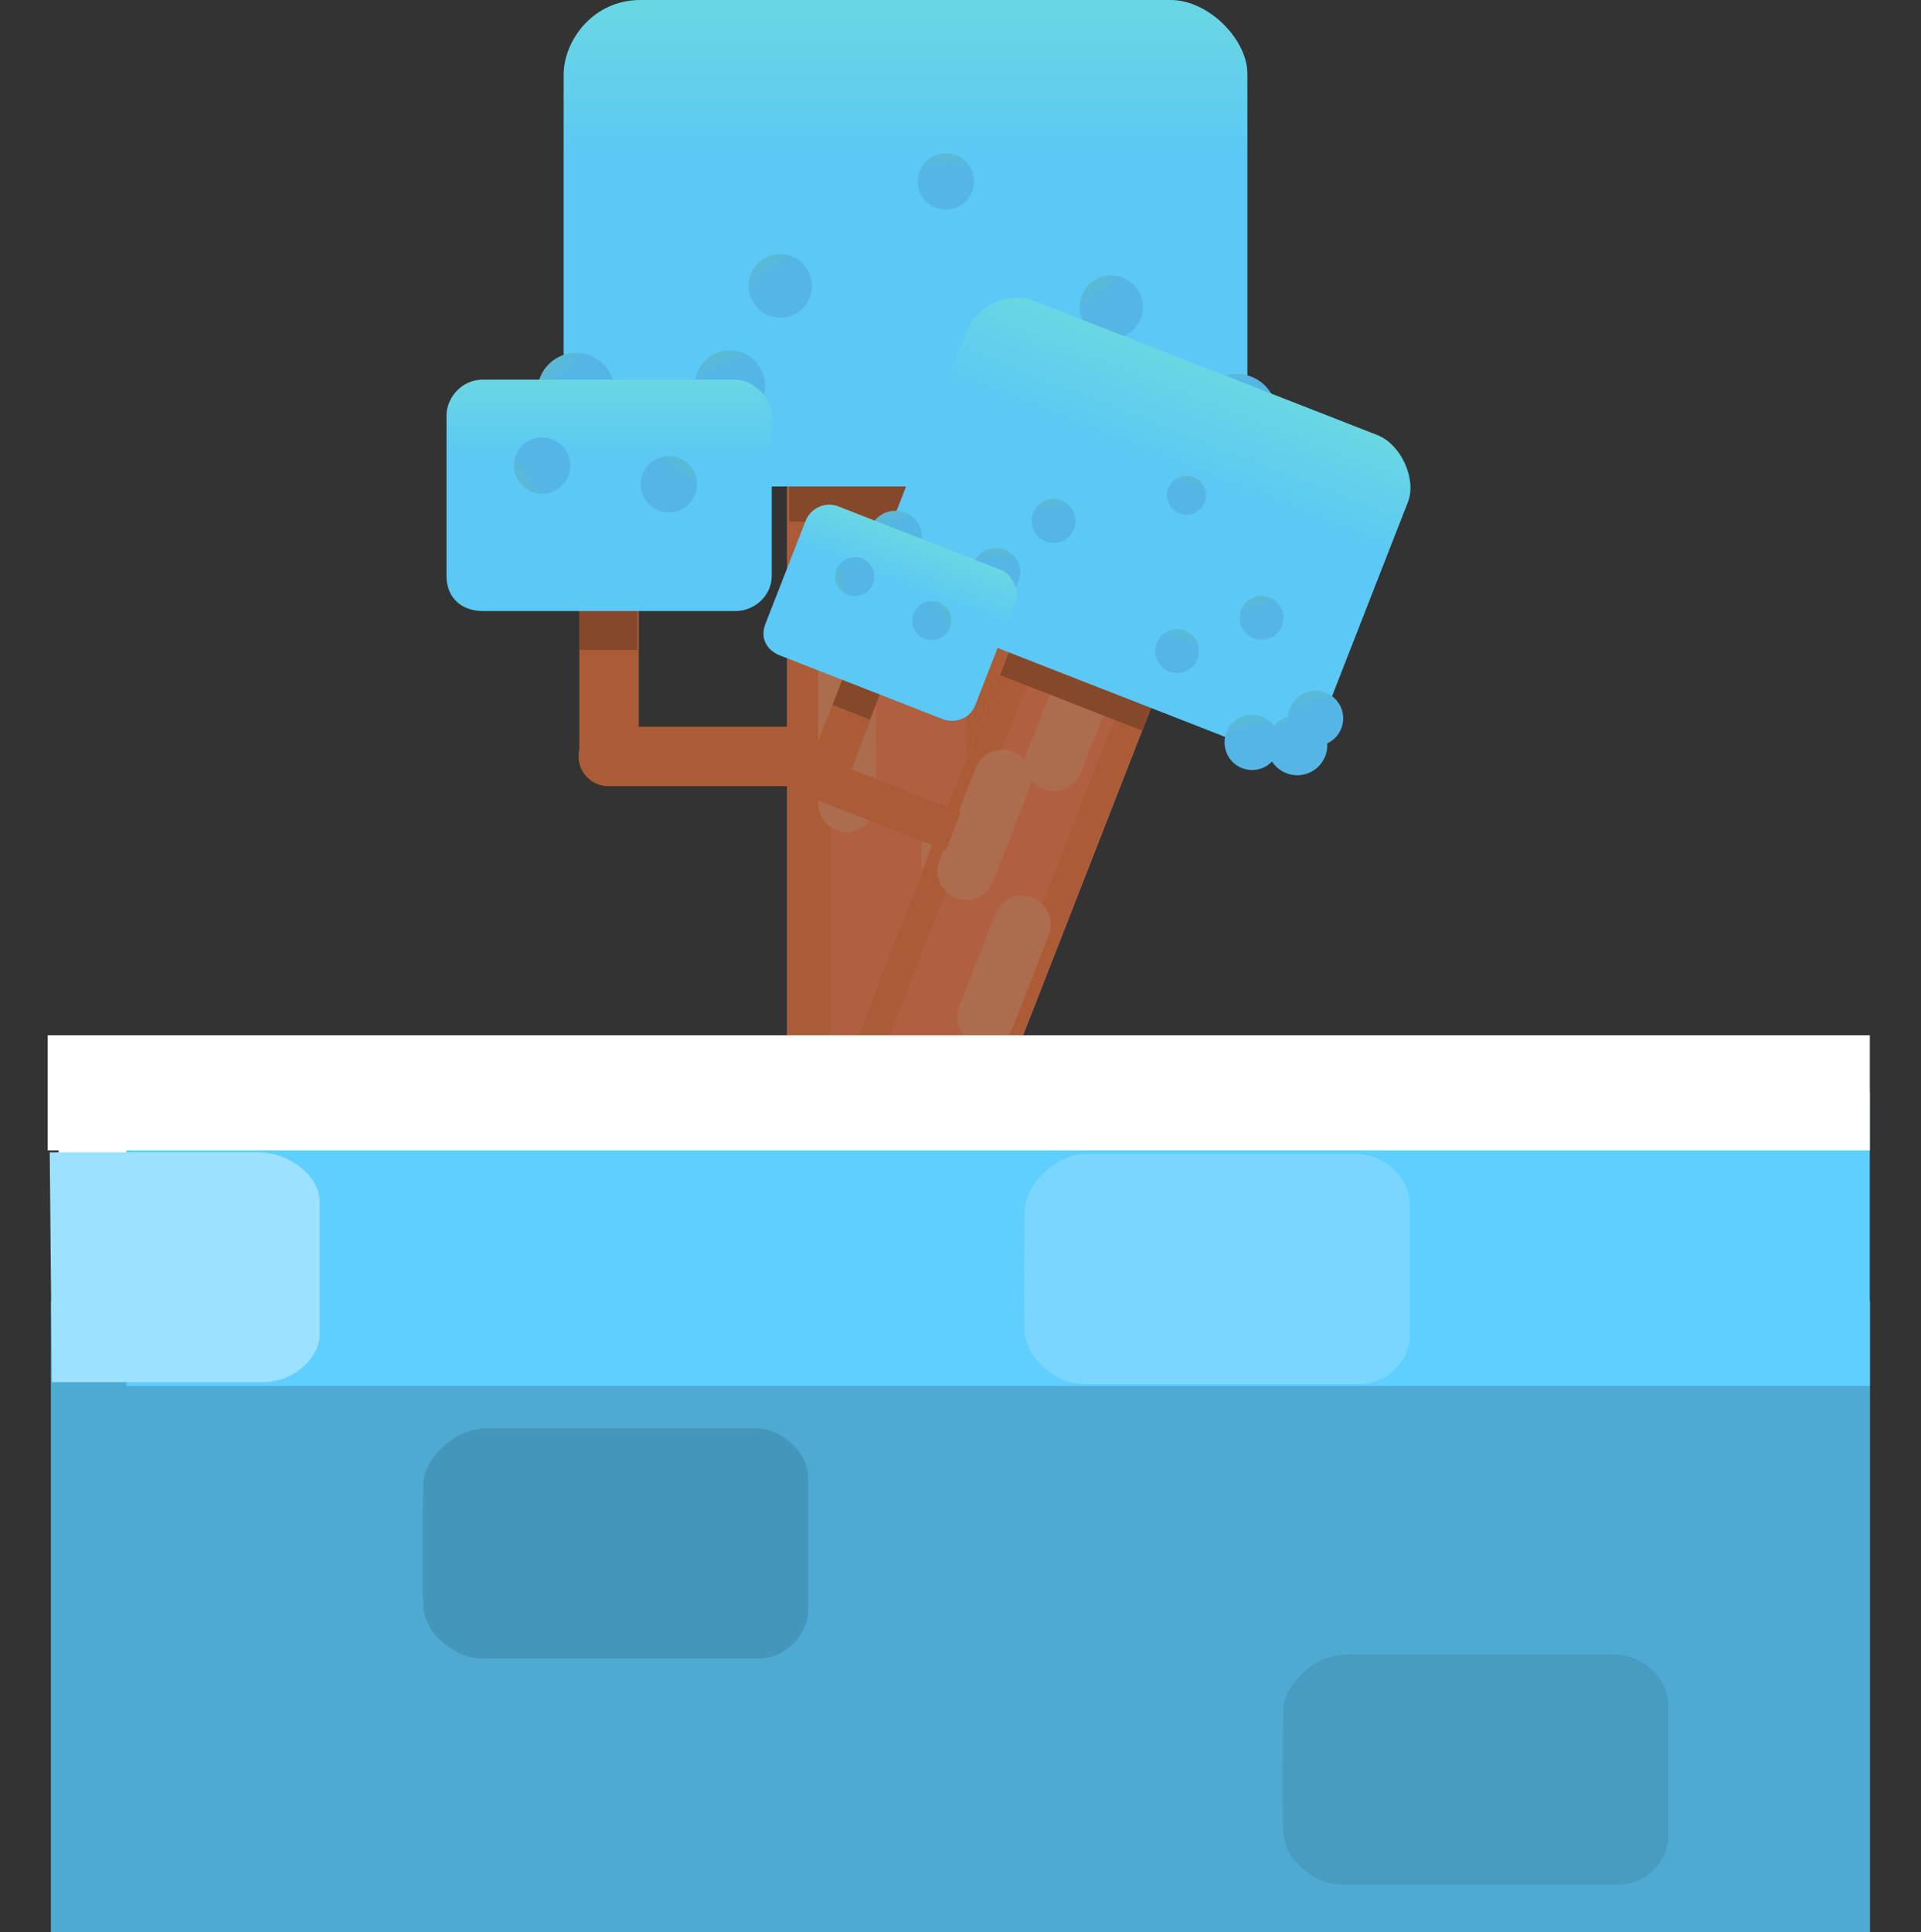 <svg version="1.1" xmlns="http://www.w3.org/2000/svg" xmlns:xlink="http://www.w3.org/1999/xlink" width="200.345" height="201.495" viewBox="0,0,200.345,201.495"><rect x="0" y="0" width="200.345" height="201.495" fill="#333333" stroke="none"/><defs><linearGradient x1="234.44" y1="-7.036" x2="234.44" y2="43.689" gradientUnits="userSpaceOnUse" id="color-1"><stop offset="0" stop-color="#86f5bf"/><stop offset="1" stop-color="#5bc8f5"/></linearGradient><linearGradient x1="192.912" y1="63.413" x2="200.517" y2="71.383" gradientUnits="userSpaceOnUse" id="color-2"><stop offset="0" stop-color="#6bc399"/><stop offset="1" stop-color="#55b6e6"/></linearGradient><linearGradient x1="193.21" y1="60.404" x2="198.787" y2="66.249" gradientUnits="userSpaceOnUse" id="color-3"><stop offset="0" stop-color="#6bc399"/><stop offset="1" stop-color="#55b6e6"/></linearGradient><linearGradient x1="266.066" y1="63.692" x2="267.551" y2="72.627" gradientUnits="userSpaceOnUse" id="color-4"><stop offset="0" stop-color="#6bc399"/><stop offset="1" stop-color="#55b6e6"/></linearGradient><linearGradient x1="262.789" y1="61.765" x2="267.824" y2="68.392" gradientUnits="userSpaceOnUse" id="color-5"><stop offset="0" stop-color="#6bc399"/><stop offset="1" stop-color="#55b6e6"/></linearGradient><linearGradient x1="255.2" y1="68.619" x2="260.235" y2="75.246" gradientUnits="userSpaceOnUse" id="color-6"><stop offset="0" stop-color="#6bc399"/><stop offset="1" stop-color="#55b6e6"/></linearGradient><linearGradient x1="250.97" y1="52.309" x2="254.969" y2="57.572" gradientUnits="userSpaceOnUse" id="color-7"><stop offset="0" stop-color="#6bc399"/><stop offset="1" stop-color="#55b6e6"/></linearGradient><linearGradient x1="245.576" y1="59.956" x2="245.81" y2="66.561" gradientUnits="userSpaceOnUse" id="color-8"><stop offset="0" stop-color="#6bc399"/><stop offset="1" stop-color="#55b6e6"/></linearGradient><linearGradient x1="216.95" y1="49.757" x2="220.546" y2="55.303" gradientUnits="userSpaceOnUse" id="color-9"><stop offset="0" stop-color="#6bc399"/><stop offset="1" stop-color="#55b6e6"/></linearGradient><linearGradient x1="238.527" y1="38.458" x2="238.622" y2="44.332" gradientUnits="userSpaceOnUse" id="color-10"><stop offset="0" stop-color="#6bc399"/><stop offset="1" stop-color="#55b6e6"/></linearGradient><linearGradient x1="212.388" y1="58.749" x2="215.416" y2="65.44" gradientUnits="userSpaceOnUse" id="color-11"><stop offset="0" stop-color="#6bc399"/><stop offset="1" stop-color="#55b6e6"/></linearGradient><linearGradient x1="203.531" y1="50.286" x2="203.531" y2="74.413" gradientUnits="userSpaceOnUse" id="color-12"><stop offset="0" stop-color="#86f5bf"/><stop offset="1" stop-color="#5bc8f5"/></linearGradient><linearGradient x1="190.482" y1="79.303" x2="195.392" y2="76.077" gradientUnits="userSpaceOnUse" id="color-13"><stop offset="0" stop-color="#6bc399"/><stop offset="1" stop-color="#55b6e6"/></linearGradient><linearGradient x1="214.261" y1="71.605" x2="210.609" y2="76.208" gradientUnits="userSpaceOnUse" id="color-14"><stop offset="0" stop-color="#6bc399"/><stop offset="1" stop-color="#55b6e6"/></linearGradient><linearGradient x1="274.325" y1="43.385" x2="261.55" y2="76.072" gradientUnits="userSpaceOnUse" id="color-15"><stop offset="0" stop-color="#86f5bf"/><stop offset="1" stop-color="#5bc8f5"/></linearGradient><linearGradient x1="229.821" y1="78.323" x2="232.714" y2="85.375" gradientUnits="userSpaceOnUse" id="color-16"><stop offset="0" stop-color="#6bc399"/><stop offset="1" stop-color="#55b6e6"/></linearGradient><linearGradient x1="230.771" y1="76.459" x2="232.892" y2="81.63" gradientUnits="userSpaceOnUse" id="color-17"><stop offset="0" stop-color="#6bc399"/><stop offset="1" stop-color="#55b6e6"/></linearGradient><linearGradient x1="276.891" y1="96.927" x2="275.598" y2="103.059" gradientUnits="userSpaceOnUse" id="color-18"><stop offset="0" stop-color="#6bc399"/><stop offset="1" stop-color="#55b6e6"/></linearGradient><linearGradient x1="275.265" y1="94.86" x2="276.84" y2="100.398" gradientUnits="userSpaceOnUse" id="color-19"><stop offset="0" stop-color="#6bc399"/><stop offset="1" stop-color="#55b6e6"/></linearGradient><linearGradient x1="268.648" y1="97.365" x2="270.224" y2="102.904" gradientUnits="userSpaceOnUse" id="color-20"><stop offset="0" stop-color="#6bc399"/><stop offset="1" stop-color="#55b6e6"/></linearGradient><linearGradient x1="270.03" y1="85.79" x2="271.282" y2="90.188" gradientUnits="userSpaceOnUse" id="color-21"><stop offset="0" stop-color="#6bc399"/><stop offset="1" stop-color="#55b6e6"/></linearGradient><linearGradient x1="264.628" y1="89.359" x2="263.116" y2="93.674" gradientUnits="userSpaceOnUse" id="color-22"><stop offset="0" stop-color="#6bc399"/><stop offset="1" stop-color="#55b6e6"/></linearGradient><linearGradient x1="248.751" y1="75.577" x2="249.671" y2="80.057" gradientUnits="userSpaceOnUse" id="color-23"><stop offset="0" stop-color="#6bc399"/><stop offset="1" stop-color="#55b6e6"/></linearGradient><linearGradient x1="265.5" y1="73.73" x2="264.082" y2="77.54" gradientUnits="userSpaceOnUse" id="color-24"><stop offset="0" stop-color="#6bc399"/><stop offset="1" stop-color="#55b6e6"/></linearGradient><linearGradient x1="243.546" y1="80.223" x2="243.812" y2="85.297" gradientUnits="userSpaceOnUse" id="color-25"><stop offset="0" stop-color="#6bc399"/><stop offset="1" stop-color="#55b6e6"/></linearGradient><linearGradient x1="239.97" y1="72.538" x2="233.893" y2="88.086" gradientUnits="userSpaceOnUse" id="color-26"><stop offset="0" stop-color="#86f5bf"/><stop offset="1" stop-color="#5bc8f5"/></linearGradient><linearGradient x1="224.253" y1="87.95" x2="228.23" y2="87.108" gradientUnits="userSpaceOnUse" id="color-27"><stop offset="0" stop-color="#6bc399"/><stop offset="1" stop-color="#55b6e6"/></linearGradient><linearGradient x1="241.515" y1="88.979" x2="238.002" y2="91.026" gradientUnits="userSpaceOnUse" id="color-28"><stop offset="0" stop-color="#6bc399"/><stop offset="1" stop-color="#55b6e6"/></linearGradient></defs><g transform="translate(-140.004,-26.78)"><g data-paper-data="{&quot;isPaintingLayer&quot;:true}" fill-rule="nonzero" stroke-linejoin="miter" stroke-miterlimit="10" stroke-dasharray="" stroke-dashoffset="0" style="mix-blend-mode: normal"><g data-paper-data="{&quot;index&quot;:null}"><g><g><path d="M222.087,143.52v-67.565h23.256v67.565z" fill="#b06041" stroke="none" stroke-width="0" stroke-linecap="butt"/><path d="M240.814,143.52v-67.565h4.406v67.565z" fill="#ab5c37" stroke="none" stroke-width="0" stroke-linecap="butt"/><path d="M222.21,143.52v-67.565h4.406v67.565z" fill="#ab5c37" stroke="none" stroke-width="0" stroke-linecap="butt"/><path d="M228.331,110.554v-15.014" fill="none" stroke="#ad6c4e" stroke-width="6" stroke-linecap="round"/><path d="M239.102,114.96v15.014" fill="none" stroke="#ad6c4e" stroke-width="6" stroke-linecap="round"/><path d="M234.696,78.077v-2.122v14.525" fill="none" stroke="#ad6c4e" stroke-width="6" stroke-linecap="round"/></g><g fill="#ab5c37" stroke="none" stroke-linecap="butt"><path d="M203.605,108.758v-6.202h20.726v6.202z" stroke-width="NaN"/><path d="M203.442,108.758c-1.713,0 -3.101,-1.388 -3.101,-3.101c0,-1.713 1.388,-3.101 3.101,-3.101c1.713,0 3.101,1.388 3.101,3.101c0,1.713 -1.388,3.101 -3.101,3.101z" stroke-width="0"/></g><g fill="#ab5c37" stroke="none" stroke-linecap="butt"><path d="M206.625,105.413h-6.202v-20.726h6.202z" stroke-width="NaN"/><path d="M206.625,105.576c0,1.713 -1.388,3.101 -3.101,3.101c-1.713,0 -3.101,-1.388 -3.101,-3.101c0,-1.713 1.388,-3.101 3.101,-3.101c1.713,0 3.101,1.388 3.101,3.101z" stroke-width="0"/></g><path d="M222.312,81.178v-5.059h23.011v5.059z" fill="#86482b" stroke="none" stroke-width="NaN" stroke-linecap="butt"/><path d="M200.443,94.56v-5.059h6.038v5.059z" fill="#86482b" stroke="none" stroke-width="NaN" stroke-linecap="butt"/></g><g stroke="none" stroke-width="0" stroke-linecap="butt"><path d="M270.097,69.732c0,4.627 -3.993,7.773 -7.875,7.773c-8.332,0 -40.336,0 -55.448,0c-4.873,0 -7.989,-3.091 -7.989,-7.65c0,-10.636 0,-29.26 0,-35.251c0,-3.655 3.117,-7.823 7.989,-7.823c15.078,0 46.97,0 55.333,0c3.931,0 7.99,4.093 7.99,7.701c0,5.952 0,24.557 0,35.251z" fill="url(#color-1)"/><path d="M206.093,77.228c-2.201,2.1 -5.688,2.018 -7.787,-0.183c-2.1,-2.201 -2.018,-5.688 0.183,-7.787c2.201,-2.1 5.688,-2.018 7.787,0.183c2.1,2.201 2.018,5.688 -0.183,7.787z" fill="url(#color-2)"/><path d="M202.876,70.535c-1.614,1.54 -4.171,1.48 -5.711,-0.134c-1.54,-1.614 -1.48,-4.171 0.134,-5.711c1.614,-1.54 4.171,-1.48 5.711,0.134c1.54,1.614 1.48,4.171 -0.134,5.711z" fill="url(#color-3)"/><path d="M268.64,79.18c-2.467,0.41 -4.8,-1.258 -5.21,-3.725c-0.41,-2.467 1.258,-4.8 3.725,-5.21c2.467,-0.41 4.8,1.258 5.21,3.725c0.41,2.467 -1.258,4.8 -3.725,5.21z" fill="url(#color-4)"/><path d="M271.516,73.252c-1.83,1.39 -4.441,1.034 -5.831,-0.796c-1.39,-1.83 -1.034,-4.441 0.796,-5.831c1.83,-1.39 4.441,-1.034 5.831,0.796c1.39,1.83 1.034,4.441 -0.796,5.831z" fill="url(#color-5)"/><path d="M264.724,74.275c1.39,1.83 1.034,4.441 -0.796,5.831c-1.83,1.39 -4.441,1.034 -5.831,-0.796c-1.39,-1.83 -1.034,-4.441 0.796,-5.831c1.83,-1.39 4.441,-1.034 5.831,0.796z" fill="url(#color-6)"/><path d="M257.901,61.431c-1.453,1.104 -3.527,0.821 -4.631,-0.632c-1.104,-1.453 -0.821,-3.527 0.632,-4.631c1.453,-1.104 3.527,-0.821 4.631,0.632c1.104,1.453 0.821,3.527 -0.632,4.631z" fill="url(#color-7)"/><path d="M245.982,71.405c-1.824,0.065 -3.355,-1.361 -3.42,-3.186c-0.065,-1.824 1.361,-3.355 3.186,-3.42c1.824,-0.065 3.355,1.361 3.42,3.186c0.065,1.824 -1.361,3.355 -3.186,3.42z" fill="url(#color-8)"/><path d="M223.183,59.37c-1.531,0.993 -3.578,0.556 -4.571,-0.975c-0.993,-1.531 -0.556,-3.578 0.975,-4.571c1.531,-0.993 3.578,-0.556 4.571,0.975c0.993,1.531 0.556,3.578 -0.975,4.571z" fill="url(#color-9)"/><path d="M238.691,48.64c-1.622,0.026 -2.958,-1.268 -2.985,-2.89c-0.026,-1.622 1.268,-2.958 2.89,-2.985c1.622,-0.026 2.958,1.268 2.985,2.89c0.026,1.622 -1.268,2.958 -2.89,2.985z" fill="url(#color-10)"/><path d="M217.636,70.346c-1.848,0.836 -4.023,0.016 -4.859,-1.832c-0.836,-1.848 -0.016,-4.023 1.832,-4.859c1.848,-0.836 4.023,-0.016 4.859,1.832c0.836,1.848 0.016,4.023 -1.832,4.859z" fill="url(#color-11)"/></g><path d="M220.492,86.801c0,2.201 -1.899,3.697 -3.746,3.697c-3.963,0 -19.187,0 -26.375,0c-2.318,0 -3.8,-1.47 -3.8,-3.639c0,-5.059 0,-13.918 0,-16.768c0,-1.738 1.483,-3.721 3.8,-3.721c7.172,0 22.342,0 26.32,0c1.87,0 3.801,1.947 3.801,3.663c0,2.831 0,11.681 0,16.768z" fill="url(#color-12)" stroke="none" stroke-width="0" stroke-linecap="butt"/><path d="M198.993,73.711c0.891,1.356 0.514,3.177 -0.842,4.068c-1.356,0.891 -3.177,0.514 -4.068,-0.842c-0.891,-1.356 -0.514,-3.177 0.842,-4.068c1.356,-0.891 3.177,-0.514 4.068,0.842z" fill="url(#color-13)" stroke="none" stroke-width="0" stroke-linecap="butt"/><path d="M207.932,79.584c-1.271,-1.008 -1.484,-2.856 -0.476,-4.127c1.008,-1.271 2.856,-1.484 4.127,-0.476c1.271,1.008 1.484,2.856 0.476,4.127c-1.008,1.271 -2.856,1.484 -4.127,0.476z" fill="url(#color-14)" stroke="none" stroke-width="0" stroke-linecap="butt"/></g><g data-paper-data="{&quot;index&quot;:null}"><g><g><path d="M228.446,137.293l17.016,-43.539l14.986,5.857l-17.016,43.539z" fill="#b06041" stroke="none" stroke-width="0" stroke-linecap="butt"/><path d="M240.514,142.009l17.016,-43.539l2.84,1.11l-17.016,43.539z" fill="#ab5c37" stroke="none" stroke-width="0" stroke-linecap="butt"/><path d="M228.525,137.323l17.016,-43.539l2.84,1.11l-17.016,43.539z" fill="#ab5c37" stroke="none" stroke-width="0" stroke-linecap="butt"/><path d="M240.772,117.621l3.781,-9.675" fill="none" stroke="#ad6c4e" stroke-width="6" stroke-linecap="round"/><path d="M246.604,123.174l-3.781,9.675" fill="none" stroke="#ad6c4e" stroke-width="6" stroke-linecap="round"/><path d="M253.053,98.296l0.534,-1.367l-3.658,9.36" fill="none" stroke="#ad6c4e" stroke-width="6" stroke-linecap="round"/></g><g fill="#ab5c37" stroke="none" stroke-linecap="butt"><path d="M225.291,110.237l1.562,-3.996l13.356,5.22l-1.562,3.996z" stroke-width="NaN"/><path d="M225.186,110.196c-1.104,-0.431 -1.649,-1.676 -1.217,-2.779c0.431,-1.104 1.676,-1.649 2.779,-1.217c1.104,0.431 1.649,1.676 1.217,2.779c-0.431,1.104 -1.676,1.649 -2.779,1.217z" stroke-width="0"/></g><g fill="#ab5c37" stroke="none" stroke-linecap="butt"><path d="M228.079,108.842l-3.996,-1.562l5.22,-13.356l3.996,1.562z" stroke-width="NaN"/><path d="M228.038,108.947c-0.431,1.104 -1.676,1.649 -2.779,1.217c-1.104,-0.431 -1.649,-1.676 -1.217,-2.779c0.431,-1.104 1.676,-1.649 2.779,-1.217c1.104,0.431 1.649,1.676 1.217,2.779z" stroke-width="0"/></g><path d="M244.292,97.175l1.274,-3.26l14.829,5.795l-1.274,3.26z" fill="#86482b" stroke="none" stroke-width="NaN" stroke-linecap="butt"/><path d="M226.829,100.291l1.274,-3.26l3.891,1.521l-1.274,3.26z" fill="#86482b" stroke="none" stroke-width="NaN" stroke-linecap="butt"/></g><g stroke="none" stroke-width="0" stroke-linecap="butt"><path d="M277.967,101.834c-1.165,2.981 -4.531,4.003 -7.032,3.025c-5.369,-2.098 -25.993,-10.159 -35.731,-13.965c-3.14,-1.227 -4.37,-4.004 -3.222,-6.942c2.679,-6.854 7.369,-18.856 8.878,-22.716c0.92,-2.355 3.979,-4.256 7.119,-3.029c9.717,3.798 30.268,11.83 35.657,13.936c2.533,0.99 4.118,4.65 3.21,6.975c-1.499,3.836 -6.185,15.825 -8.878,22.716z" fill="url(#color-15)"/><path d="M234.835,90.546c-1.947,0.799 -4.173,-0.132 -4.972,-2.079c-0.799,-1.947 0.132,-4.173 2.079,-4.972c1.947,-0.799 4.173,0.132 4.972,2.079c0.799,1.947 -0.132,4.173 -2.079,4.972z" fill="url(#color-16)"/><path d="M234.448,85.422c-1.428,0.586 -3.06,-0.097 -3.646,-1.525c-0.586,-1.428 0.097,-3.06 1.525,-3.646c1.428,-0.586 3.06,0.097 3.646,1.525c0.586,1.428 -0.097,3.06 -1.525,3.646z" fill="url(#color-17)"/><path d="M274.649,107.556c-1.693,-0.357 -2.776,-2.019 -2.419,-3.713c0.357,-1.693 2.019,-2.776 3.713,-2.419c1.693,0.357 2.776,2.019 2.419,3.713c-0.357,1.693 -2.019,2.776 -3.713,2.419z" fill="url(#color-18)"/><path d="M277.996,104.46c-1.53,0.435 -3.122,-0.452 -3.557,-1.982c-0.435,-1.53 0.452,-3.122 1.982,-3.557c1.53,-0.435 3.122,0.452 3.557,1.982c0.435,1.53 -0.452,3.122 -1.982,3.557z" fill="url(#color-19)"/><path d="M273.361,103.409c0.435,1.53 -0.452,3.122 -1.982,3.557c-1.53,0.435 -3.122,-0.452 -3.557,-1.982c-0.435,-1.53 0.452,-3.122 1.982,-3.557c1.53,-0.435 3.122,0.452 3.557,1.982z" fill="url(#color-20)"/><path d="M272.199,93.414c-1.215,0.346 -2.479,-0.359 -2.825,-1.574c-0.345,-1.215 0.359,-2.479 1.574,-2.825c1.215,-0.346 2.479,0.359 2.825,1.574c0.345,1.215 -0.359,2.479 -1.574,2.825z" fill="url(#color-21)"/><path d="M262.007,96.839c-1.192,-0.418 -1.819,-1.722 -1.402,-2.914c0.418,-1.192 1.722,-1.819 2.914,-1.402c1.192,0.418 1.819,1.722 1.402,2.914c-0.418,1.192 -1.722,1.819 -2.914,1.402z" fill="url(#color-22)"/><path d="M250.346,83.342c-1.237,0.254 -2.446,-0.543 -2.7,-1.78c-0.254,-1.237 0.543,-2.446 1.78,-2.7c1.237,-0.254 2.446,0.543 2.7,1.78c0.254,1.237 -0.543,2.446 -1.78,2.7z" fill="url(#color-23)"/><path d="M263.041,80.333c-1.052,-0.392 -1.587,-1.562 -1.195,-2.614c0.392,-1.052 1.562,-1.587 2.614,-1.195c1.052,0.392 1.587,1.562 1.195,2.614c-0.392,1.052 -1.562,1.587 -2.614,1.195z" fill="url(#color-24)"/><path d="M244.007,89.018c-1.401,0.073 -2.596,-1.003 -2.67,-2.404c-0.073,-1.401 1.003,-2.596 2.404,-2.67c1.401,-0.073 2.596,1.003 2.67,2.404c0.073,1.401 -1.003,2.596 -2.404,2.67z" fill="url(#color-25)"/></g><path d="M241.703,100.341c-0.554,1.418 -2.155,1.904 -3.345,1.439c-2.554,-0.998 -12.364,-4.832 -16.996,-6.643c-1.494,-0.584 -2.079,-1.905 -1.532,-3.302c1.274,-3.26 3.505,-8.969 4.223,-10.805c0.438,-1.12 1.893,-2.025 3.386,-1.441c4.622,1.806 14.397,5.627 16.961,6.629c1.205,0.471 1.959,2.212 1.527,3.318c-0.713,1.824 -2.942,7.527 -4.223,10.805z" fill="url(#color-26)" stroke="none" stroke-width="0" stroke-linecap="butt"/><path d="M231.146,86.491c0.233,1.098 -0.469,2.177 -1.567,2.409c-1.098,0.233 -2.177,-0.469 -2.409,-1.567c-0.233,-1.098 0.469,-2.177 1.567,-2.409c1.098,-0.233 2.177,0.469 2.409,1.567z" fill="url(#color-27)" stroke="none" stroke-width="0" stroke-linecap="butt"/><path d="M235.427,92.526c-0.565,-0.97 -0.237,-2.214 0.733,-2.779c0.97,-0.565 2.214,-0.237 2.779,0.733c0.565,0.97 0.237,2.214 -0.733,2.779c-0.97,0.565 -2.214,0.237 -2.779,-0.733z" fill="url(#color-28)" stroke="none" stroke-width="0" stroke-linecap="butt"/></g><path d="M146.122,227.499v-85.989h187.756v85.989z" fill="#ffffff" stroke="none" stroke-width="0" stroke-linecap="butt"/><path d="M145.306,228.276v-65.786h189.724v65.786z" fill="#4eaad2" stroke="none" stroke-width="0" stroke-linecap="butt"/><path d="M335.008,140.733v30.562h-181.829v-30.562z" fill="#5ecfff" stroke="none" stroke-width="0" stroke-linecap="butt"/><path d="M334.35,140.734h0.663h-190.042h1.034" fill="none" stroke="#ffffff" stroke-width="12" stroke-linecap="round"/><path d="M287.028,152.342c0,5.365 0,10.862 0,13.831c0,2.225 -2.144,4.934 -5.159,4.934c-5.76,0 -25.69,0 -28.934,0c-2.336,0 -5.906,-2.199 -6.056,-5.533c-0.103,-2.29 -0.06,-8.554 0,-12.635c0.039,-2.645 3.272,-5.832 6.505,-5.832c6.021,0 26.008,0 28.186,0c2.443,0 5.458,2.202 5.458,5.234z" fill="#79d7ff" stroke="none" stroke-width="0" stroke-linecap="butt"/><path d="M224.284,180.957c0,5.365 0,10.862 0,13.831c0,2.225 -2.144,4.934 -5.159,4.934c-5.76,0 -25.69,0 -28.934,0c-2.336,0 -5.906,-2.199 -6.056,-5.533c-0.103,-2.29 -0.06,-8.554 0,-12.635c0.039,-2.645 3.272,-5.832 6.505,-5.832c6.021,0 26.008,0 28.186,0c2.443,0 5.458,2.202 5.458,5.234z" fill="#4597ba" stroke="none" stroke-width="0" stroke-linecap="butt"/><path d="M313.986,204.547c0,5.365 0,10.862 0,13.831c0,2.225 -2.144,4.934 -5.159,4.934c-5.76,0 -25.69,0 -28.934,0c-2.336,0 -5.906,-2.199 -6.056,-5.533c-0.103,-2.29 -0.06,-8.554 0,-12.635c0.039,-2.645 3.272,-5.832 6.505,-5.832c6.021,0 26.008,0 28.186,0c2.443,0 5.458,2.202 5.458,5.234z" fill="#479cc0" stroke="none" stroke-width="0" stroke-linecap="butt"/><path d="M173.344,152.17c0,5.357 0,10.846 0,13.811c0,2.221 -2.476,4.927 -5.957,4.927c-3.91,0 -21.971,0 -21.971,0l-0.224,-23.963c0,0 20.157,0 21.85,0c2.821,0 6.302,2.198 6.302,5.226z" fill="#9ce1ff" stroke="none" stroke-width="0" stroke-linecap="butt"/></g></g></svg>